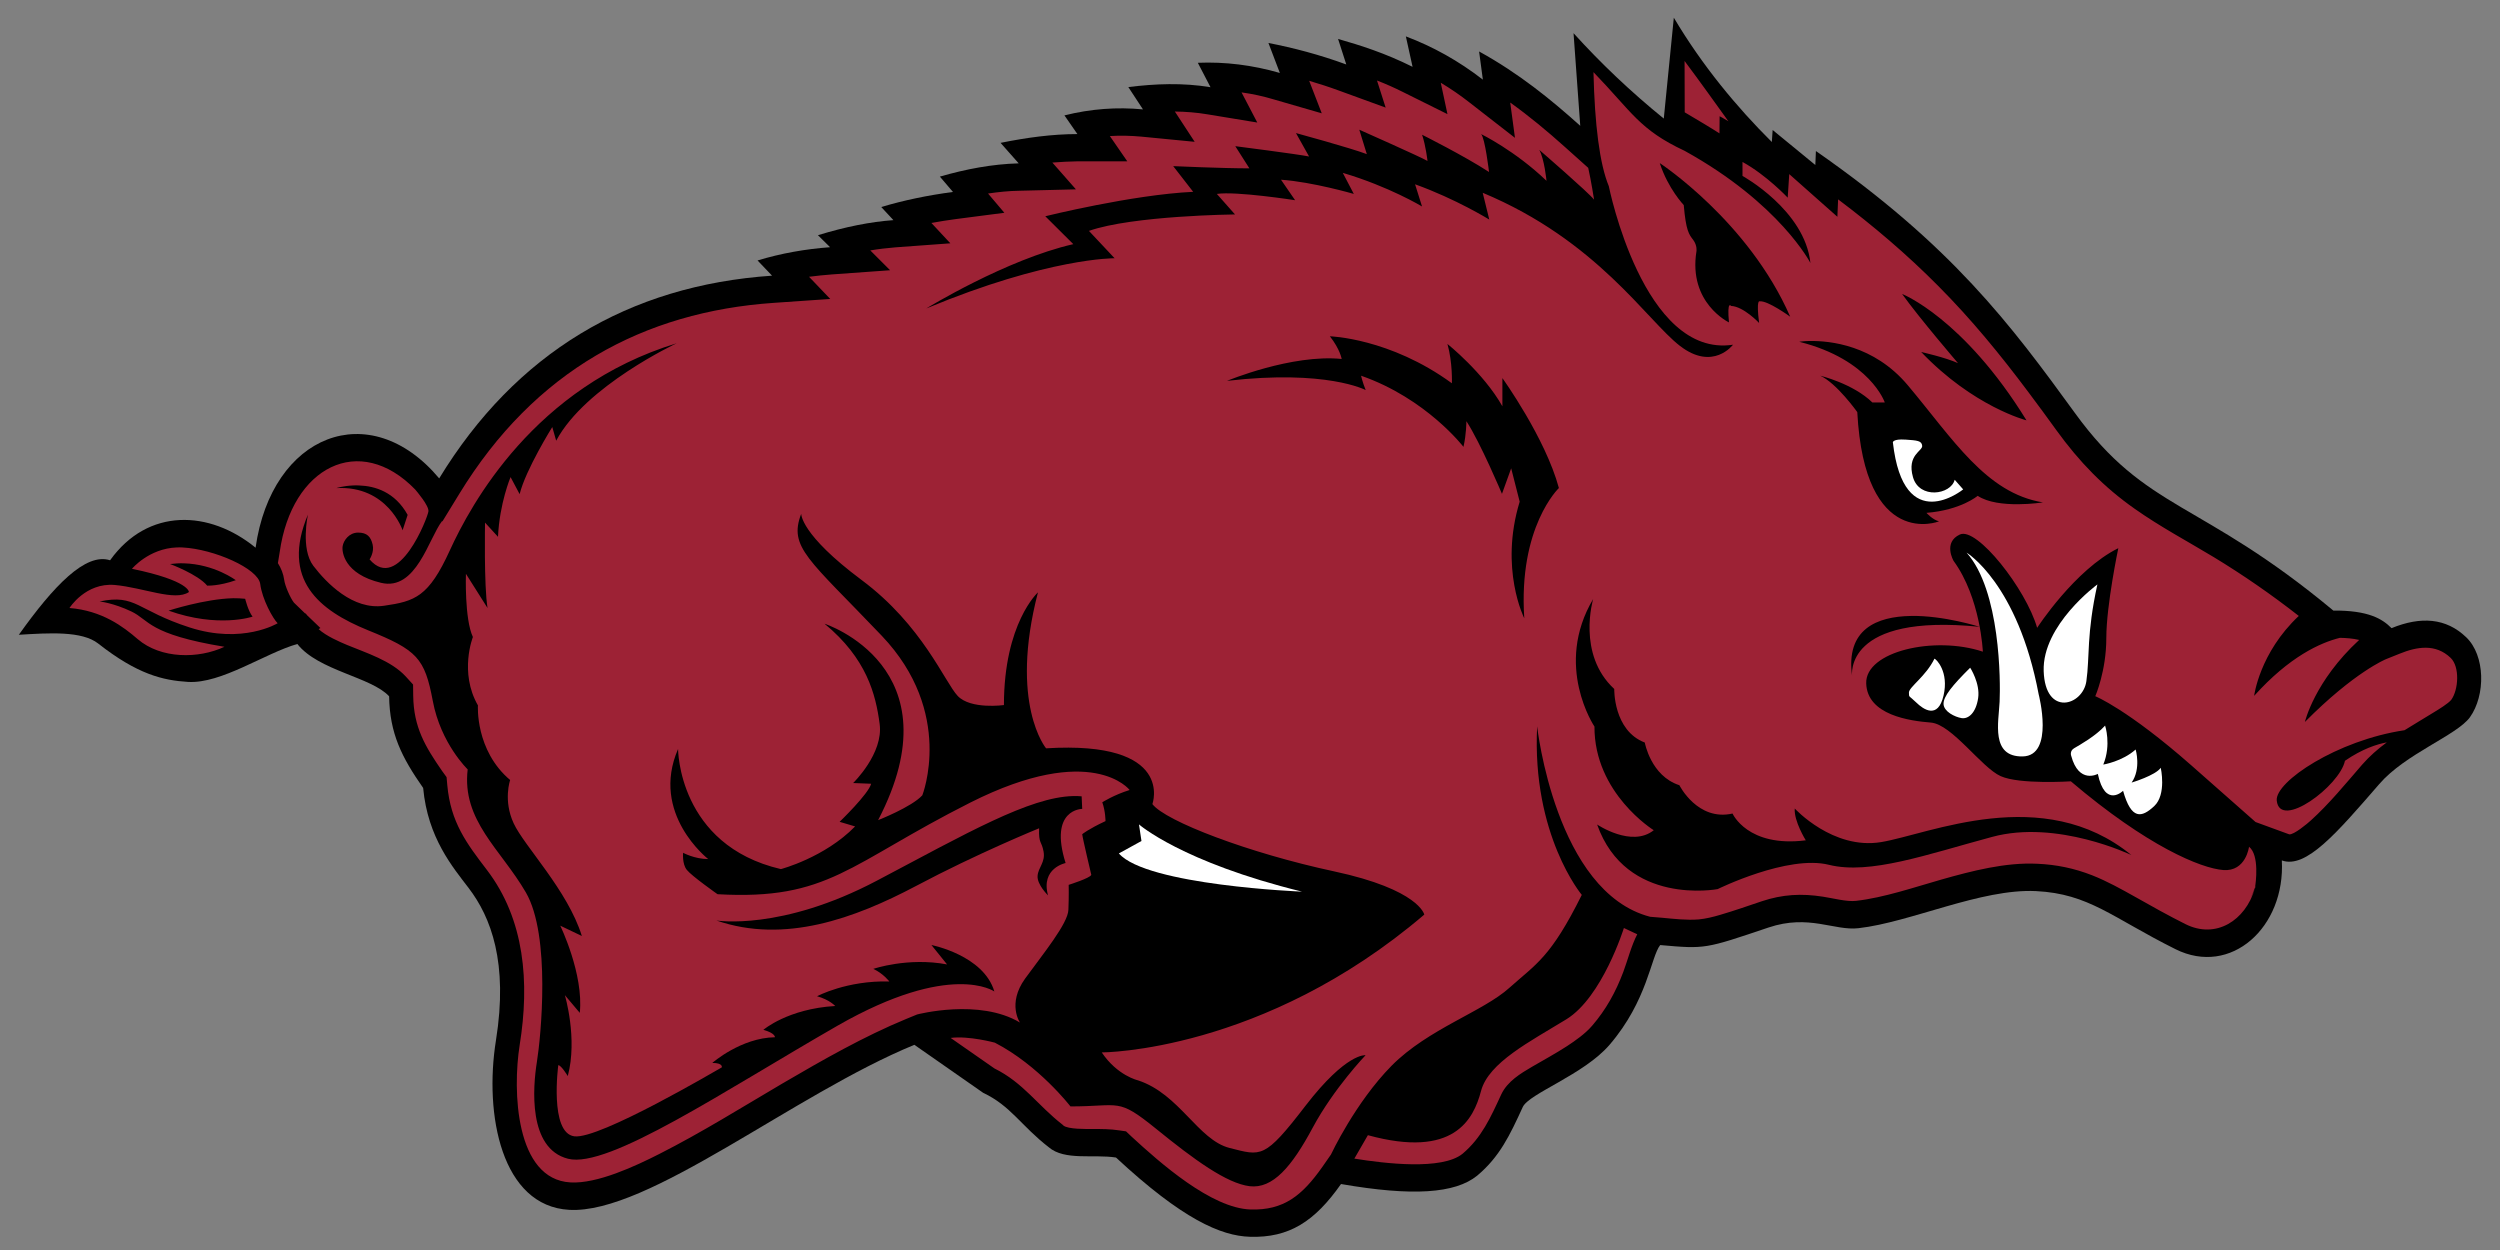 <svg height="35pt" viewBox="0 0 70 35" width="70pt" xmlns="http://www.w3.org/2000/svg"><rect x="0" y="0" width="70" height="35" fill="#808080" stroke="none"/><path d="m46.867.496-.281 2.824c-.93-.754-1.77-1.555-2.527-2.391l.188 2.594c-.816-.734-1.719-1.469-2.832-2.082l.105.789c-.68-.527-1.398-.926-2.156-1.211l.188.852c-.777-.387-1.449-.598-2.086-.781l.23.715c-.758-.277-1.48-.465-2.18-.602l.32.84c-.77-.223-1.535-.316-2.297-.285l.355.684c-.777-.129-1.543-.098-2.301-.004l.41.625c-.73-.07-1.465-.016-2.199.168l.363.523c-.703 0-1.418.098-2.152.246l.508.574c-.742.02-1.477.16-2.207.371l.367.43c-.711.094-1.383.234-2.008.422l.34.367c-.641.047-1.34.184-2.113.422l.34.336c-.695.051-1.375.172-2.031.371l.406.426c-4.016.273-7.18 2.168-9.32 5.676-1.945-2.32-4.695-1.23-5.141 1.941-1.289-1.055-3.012-1.129-4.074.352-.688-.223-1.582.719-2.555 2.086.848-.051 1.766-.113 2.223.246 1.098.863 1.812 1.031 2.516 1.074.934.055 2.156-.805 3.059-1.062.59.75 2.07.922 2.57 1.465.016 1.043.355 1.711.953 2.566.129 1.398.828 2.215 1.273 2.801.625.816 1.113 2.09.766 4.262-.336 2.094.16 4.645 2.051 4.75 2.207.125 6.301-3.242 9.664-4.621l1.926 1.344c.777.367 1.055.918 1.836 1.523.445.383 1.254.191 1.883.289 1.859 1.727 2.938 2.195 3.75 2.219 1.098.035 1.816-.43 2.551-1.477 2.004.348 3.195.266 3.812-.234.629-.527.914-1.129 1.277-1.922.176-.379 1.711-.906 2.43-1.742 1.066-1.242 1.156-2.461 1.418-2.793 1.273.113 1.25.109 3.035-.492 1.129-.379 1.84.098 2.516.02 1.469-.168 3.434-1.113 4.973-1.039 1.484.074 2.125.738 3.902 1.625 1.555.777 3.082-.613 2.98-2.484.676.246 1.547-.777 2.727-2.137.73-.848 2.168-1.363 2.539-1.871.441-.617.434-1.727-.105-2.242-.562-.539-1.266-.59-2.09-.254-.254-.258-.645-.5-1.629-.492-3.746-3.117-5.23-2.766-7.238-5.535-1.801-2.48-3.449-4.688-7.25-7.332l-.016.391-1.195-.98-.023.336c-.98-.973-1.949-2.141-2.742-3.477zm0 0"/><path d="m47.168 1.707.004 1.438c.281.164.84.5.973.59l.004-.48s.129.066.246.141c-.383-.531-.77-1.078-1.227-1.688zm-2.551.312c.035 1.477.172 2.57.43 3.195 0 0 .965 4.82 3.477 4.438 0 0-.559.75-1.488.031-.926-.715-2.316-2.949-5.52-4.285l.184.75s-.926-.574-2.078-.988l.195.621s-.926-.559-2.219-.941l.309.59s-1.152-.336-2.039-.398l.395.574s-1.656-.258-2.191-.176l.508.574s-2.867.031-4.09.461l.719.766s-1.848-.02-5.273 1.406c0 0 2.234-1.371 4.117-1.801l-.785-.781s2.441-.605 4.141-.684l-.559-.719s1.387.062 2.133.062l-.395-.621s1.742.223 2.066.289l-.367-.656s1.52.414 1.984.59l-.211-.684s1.727.766 1.91.875c0 0-.047-.426-.152-.734 0 0 1.172.586 1.875 1.043 0 0-.113-.957-.223-1.062 0 0 .953.465 1.832 1.309 0 0-.059-.613-.203-.867 0 0 1.391 1.203 1.535 1.395 0 0-.082-.531-.164-.891l-.641-.574c-.504-.453-1.012-.875-1.543-1.254l.133.988-1.281-.996c-.258-.203-.523-.383-.797-.547l.188.879-1.25-.621c-.242-.121-.48-.227-.723-.32l.242.758-1.309-.477c-.277-.102-.555-.191-.832-.273l.352.91-1.336-.387c-.297-.09-.602-.156-.91-.199l.441.844-1.398-.23c-.301-.051-.605-.074-.91-.078l.555.848-1.492-.145c-.297-.027-.59-.035-.883-.016l.488.707h-1.383c-.238.004-.477.016-.715.035l.66.75-1.582.039c-.293.004-.586.035-.879.078l.457.539-1.355.176c-.23.031-.457.066-.688.109l.531.57-1.539.113c-.238.02-.473.047-.703.086l.555.555-1.629.117c-.215.016-.43.039-.641.066l.594.621-1.578.109c-3.645.25-6.699 1.898-8.809 5.348l-.473.773-.008-.012c-.375.48-.723 1.969-1.711 1.73-1.031-.246-1.102-.867-1.074-1.027.027-.16.18-.379.434-.379.25 0 .355.117.406.336.051.215-.086.414-.086.414.812.945 1.629-1.176 1.648-1.344.02-.156-.328-.562-.371-.613-1.559-1.605-3.457-.637-3.793 1.75l-.051.312c.09.141.152.297.176.465.02.168.172.512.273.641l.316.305.012-.004.043.055.371.355-.051.031c.215.195.578.352.801.445.527.219 1.234.438 1.641.883l.203.223.004.316c.012.887.34 1.426.809 2.105l.125.172.02.223c.094 1.039.535 1.625 1.109 2.375 1.062 1.391 1.199 3.152.918 4.902-.203 1.281-.121 3.762 1.422 3.848.75.043 1.82-.457 2.496-.801 1.172-.594 2.316-1.309 3.457-1.98 1.117-.652 2.266-1.309 3.449-1.797l.305-.125s1.742-.457 2.879.227c0 0-.363-.523.141-1.227.508-.699 1.203-1.547 1.215-1.93.016-.383.008-.699.008-.699s.609-.191.633-.281c0 0-.246-1.035-.254-1.137 0 0 .16-.137.652-.367 0 0 0-.273-.09-.527 0 0 .324-.207.766-.344 0 0-1.047-1.367-4.461.352-3.414 1.723-3.961 2.742-7.078 2.566 0 0-.727-.512-.859-.68-.137-.168-.105-.48-.105-.48s.32.176.703.176c0 0-1.633-1.266-.844-3.082 0 0 0 2.691 2.879 3.363 0 0 1.223-.32 2.078-1.195l-.434-.129s.812-.781.883-1.066l-.504-.02s.855-.828.742-1.656c-.109-.828-.363-1.832-1.543-2.805 0 0 3.734 1.211 1.5 5.5 0 0 .938-.367 1.238-.695 0 0 .914-2.316-1.137-4.469-2.051-2.152-2.613-2.473-2.254-3.414 0 0-.027.574 1.688 1.852 1.711 1.273 2.332 2.867 2.695 3.25.367.383 1.293.254 1.293.254 0-2.293.953-3.156.953-3.156-.812 3.125.227 4.367.227 4.367 3.625-.223 2.977 1.562 2.977 1.562.367.48 2.699 1.371 5.086 1.883 2.387.512 2.527 1.211 2.527 1.211-4.523 3.859-9.031 3.859-9.031 3.859.438.652 1.012.781 1.012.781 1.164.379 1.684 1.672 2.57 1.895.887.223.969.32 2.121-1.18 1.152-1.496 1.684-1.418 1.684-1.418s-.887.926-1.477 2.023c-.59 1.102-1.121 1.723-1.77 1.645-.645-.082-1.543-.734-2.625-1.613-1.082-.875-.984-.621-2.391-.621 0 0-.883-1.148-2.117-1.785 0 0-.73-.199-1.238-.133l1.227.855c.812.402 1.207 1.031 1.906 1.574l.023.023c.129.109.648.098.809.098.254 0 .508 0 .758.039l.188.027.148.141c.805.742 2.238 2.012 3.34 2.047.926.027 1.441-.387 2.008-1.191l.242-.348s.676-1.449 1.699-2.488c1.027-1.035 2.559-1.512 3.301-2.184.746-.668 1.152-.844 2.023-2.598 0 0-1.402-1.672-1.25-4.719 0 0 .512 4.641 3.164 5.332l.332.027c.328.031.699.074 1.027.047.207-.02.406-.07.605-.129.387-.113.777-.25 1.16-.379.582-.195 1.117-.223 1.715-.129.266.039.664.148.926.117.785-.09 1.625-.379 2.395-.598.855-.242 1.789-.484 2.676-.441.535.023 1.035.125 1.543.324.414.164.809.383 1.199.602.469.266.93.523 1.406.762.863.434 1.684-.105 1.945-.984-.008.027-.215.523.008-.043.02-.117.129-.902-.168-1.137 0 0-.086.699-.719.652-.629-.047-2.133-.668-4.27-2.484 0 0-1.434.094-1.965-.145-.535-.238-1.363-1.449-1.953-1.5-.59-.047-1.785-.207-1.812-1.098-.027-.895 1.91-1.34 3.266-.887 0 0-.062-1.504-.82-2.543 0 0-.301-.516.176-.738s1.852 1.527 2.164 2.613c0 0 1.055-1.629 2.273-2.23 0 0-.336 1.594-.336 2.516 0 .926-.309 1.629-.309 1.629s.902.363 2.695 1.941l1.793 1.582.941.344c.125.023.516-.305.605-.387.504-.453.984-1.039 1.434-1.559.207-.238.445-.445.695-.629-.273.051-.684.18-1.172.516-.145.703-1.824 1.953-1.91 1.113-.051-.527 1.691-1.688 3.578-1.969.277-.176.559-.336.832-.508.109-.066.398-.242.477-.344.203-.281.242-.922-.016-1.172-.422-.406-.945-.316-1.434-.117l-.379.152s-.879.355-2.27 1.758c0 0 .266-1.141 1.52-2.297-.18-.043-.371-.055-.539-.059-.551.137-1.414.527-2.402 1.625 0 0 .148-1.203 1.25-2.238-.77-.602-1.555-1.145-2.383-1.648-.738-.445-1.504-.852-2.211-1.352-.863-.605-1.551-1.312-2.195-2.203-.254-.352-.508-.699-.77-1.047-.797-1.066-1.613-2.062-2.535-2.988-.883-.891-1.824-1.688-2.805-2.426l-.02.488-1.348-1.195-.043.66s-.594-.633-1.266-1v.391s1.746.957 1.902 2.438c0 0-.852-1.664-3.523-3.141-1.27-.594-1.469-1.082-2.555-2.207zm18.523 22.832c0 .008-.004.035-.004.035.008-.027.016-.055.023-.086-.023.055-.004.008-.02.051zm-58.191-9.523c-.785.031-1.254.598-1.254.598 1.621.336 1.594.652 1.594.652-.395.266-1.266-.125-2.078-.199-.816-.07-1.266.645-1.266.645.914.074 1.504.52 1.91.871.652.559 1.703.555 2.43.215-2.141-.352-2.102-.75-2.605-.988-.508-.242-.891-.281-.891-.281 1.023-.215 1.039.25 2.52.727 1.484.48 2.465-.117 2.465-.117-.133-.129-.434-.672-.488-1.102-.059-.43-1.289-.973-2.172-1.02-.055-.004-.109-.004-.164 0zm40.52 10.656s-.602 1.934-1.609 2.555c-1.012.621-2.18 1.211-2.391 2.008-.211.801-.762 1.898-3.168 1.238l-.379.656c.855.137 2.453.332 3.031-.137.531-.449.781-1.008 1.082-1.66.172-.367.547-.59.859-.773.328-.191.66-.371.98-.578.238-.156.512-.348.707-.574.383-.445.656-.934.871-1.504.117-.312.227-.742.391-1.055zm0 0" fill="#9d2235"/><path d="m46.473 4.566c.234.719.672 1.176.672 1.176.062.719.145.82.266.977.117.16.09.316.09.316-.234 1.449.91 1.992.91 1.992-.059-.633.059-.461.059-.461.352.016.785.477.785.477-.086-.684.016-.605.016-.605.223-.031.855.43.855.43-1.168-2.676-3.652-4.301-3.652-4.301zm6.785 3.664c.484.676 1.566 1.938 1.566 1.938-.352-.16-1.031-.312-1.031-.312 1.461 1.531 2.945 1.914 2.949 1.914-1.77-2.871-3.484-3.539-3.484-3.539zm-16.023 1.184c.289.367.332.637.332.637-1.398-.141-3.211.613-3.211.613 2.793-.324 3.883.258 3.883.258-.09-.223-.129-.402-.129-.402 1.828.637 2.867 1.992 2.867 1.992.082-.352.082-.719.082-.719.395.605.996 2.035.996 2.035l.258-.715.238.934c-.574 1.879.129 3.266.129 3.266-.172-2.566.969-3.648.969-3.648-.379-1.406-1.582-3.078-1.582-3.078v.789c-.531-.941-1.539-1.746-1.539-1.746.148.52.125 1.102.125 1.102-1.738-1.27-3.418-1.316-3.418-1.316zm13.441.133c-.188.004-.297.023-.297.023 1.988.5 2.395 1.699 2.395 1.699h-.348c-.539-.527-1.461-.75-1.461-.75.461.207 1.039 1.02 1.039 1.02.207 3.891 2.289 3.059 2.289 3.059-.184-.047-.352-.238-.352-.238.969-.078 1.434-.477 1.434-.477.574.383 1.828.184 1.828.184-1.598-.258-2.527-1.785-3.789-3.285-.949-1.125-2.184-1.242-2.738-1.234zm-31.734.066c-3.98 1.219-5.758 4.512-6.348 5.801-.59 1.293-.969 1.422-1.84 1.547-.871.129-1.613-.637-1.98-1.117-.363-.477-.152-1.434-.152-1.434-.762 1.816.309 2.68 1.684 3.238 1.375.555 1.586.777 1.812 1.977.223 1.195.977 1.918.977 1.918-.168 1.434.926 2.234 1.629 3.445.703 1.211.422 4.047.309 4.746-.113.703-.254 2.426.871 2.711 1.125.289 4.383-1.91 7.555-3.73 3.176-1.816 4.383-.953 4.383-.953-.301-1.016-1.762-1.301-1.762-1.301l.438.543c-1.098-.207-2.066.125-2.066.125.281.129.449.352.449.352-1.195-.031-2.023.414-2.023.414.352.098.508.273.508.273-1.328.078-2.012.668-2.012.668.34.094.324.207.324.207-.953.016-1.754.719-1.754.719.309 0 .266.125.266.125-.098.051-3.426 2.023-4.129 1.93s-.449-1.992-.449-1.992c.082 0 .266.305.266.305.281-1.055-.082-2.266-.082-2.266l.418.496c.113-1.086-.547-2.441-.547-2.441l.605.289c-.395-1.277-1.617-2.52-1.91-3.156-.297-.641-.098-1.211-.098-1.211-.984-.832-.902-2.09-.902-2.09-.531-.926-.141-1.914-.141-1.914-.238-.508-.195-1.77-.195-1.77l.605.957c-.102-.621-.07-2.391-.07-2.391l.363.398c.043-.941.352-1.672.352-1.672l.254.477c.168-.684.914-1.879.914-1.879l.109.383c.816-1.531 3.371-2.727 3.371-2.727zm-8.883 3.98c-.062-.004-.125-.004-.18 0-.27.012-.461.074-.461.074 1.434-.078 1.855 1.18 1.855 1.18l.141-.43c-.355-.645-.918-.809-1.355-.824zm-4.914 2.18c-.121-.004-.25.004-.383.02 0 0 .773.285 1.039.605 0 0 .328.016.801-.152 0 0-.594-.449-1.457-.473zm1.387.977c-.809.02-1.812.348-1.812.348 1.391.496 2.352.168 2.352.168-.125-.16-.207-.5-.207-.5-.105-.012-.219-.016-.332-.016zm38.078.02c-1.113 1.871.035 3.574.035 3.574-.008 1.871 1.66 2.902 1.66 2.902-.617.496-1.586-.16-1.586-.16.812 2.297 3.375 1.809 3.375 1.809s1.965-.969 3.117-.68c1.148.285 2.738-.289 4.566-.781 1.82-.496 3.902.508 3.902.508-2.477-2.023-5.66-.586-7.008-.363-1.352.223-2.418-.941-2.418-.941-.027.352.309.891.309.891-1.629.207-2.051-.75-2.051-.75-.98.223-1.488-.793-1.488-.793-.801-.258-.969-1.195-.969-1.195-.883-.336-.855-1.5-.855-1.5-1.055-.973-.59-2.52-.59-2.52zm8.891.477c-.941.016-1.832.363-1.641 1.691-.008-.047-.219-1.77 3.57-1.387-.004 0-.992-.32-1.93-.305zm-52.973.527v.004s0 0 0-.004zm29.52 4.516c-1.227.031-2.977 1.039-5.492 2.367-2.684 1.418-4.496 1.117-4.496 1.117 1.906.66 3.871-.059 5.586-.965 1.711-.91 3.449-1.617 3.449-1.617-.016.445.07.348.125.652.055.301-.152.445-.168.684-.016.242.293.543.293.543-.211-.766.492-.906.492-.906-.477-1.516.465-1.516.465-1.516l-.016-.352c-.074-.008-.156-.008-.238-.008zm0 0"/><path d="m53.344 12.309c-.336-.023-.344.074-.344.074.301 2.676 1.969 1.32 1.969 1.32l-.238-.27c-.105.422-.992.551-1.168-.074-.176-.621.273-.73.258-.875-.012-.145-.137-.152-.477-.176zm1.719 3.164c.949 1.059.953 3.602.926 4.176-.027.574-.254 1.547.645 1.531.898-.016.449-1.738.449-1.738-.586-3.109-2.02-3.969-2.02-3.969zm3.664.891s-1.547 1.133-1.504 2.426c.043 1.289 1.098.969 1.195.285.098-.688 0-1.309.309-2.711zm-4.562 2.078c-.238.492-.715.797-.715.949 0 .148 0 .078.203.277s.609.48.766-.191c.156-.668-.203-1.02-.254-1.035zm1 .254c-.5.496-.754.805-.746 1.02.012.211.316.359.504.391.191.031.402-.141.465-.559.062-.414-.223-.852-.223-.852zm3.777 1.621c-.262.293-.719.547-.859.629-.141.078-.09.215-.09.215.215.805.746.508.746.508.207.973.707.473.707.473.23.82.52.758.871.43.352-.328.184-1.074.184-1.074-.148.215-.816.414-.816.414.273-.391.113-.926.113-.926-.375.336-.906.422-.906.422.23-.559.051-1.09.051-1.09zm-27.051 2.766.07.465-.633.348c.773.895 5.129 1.07 5.129 1.07-3.371-.828-4.566-1.883-4.566-1.883zm0 0" fill="#fff"/></svg>